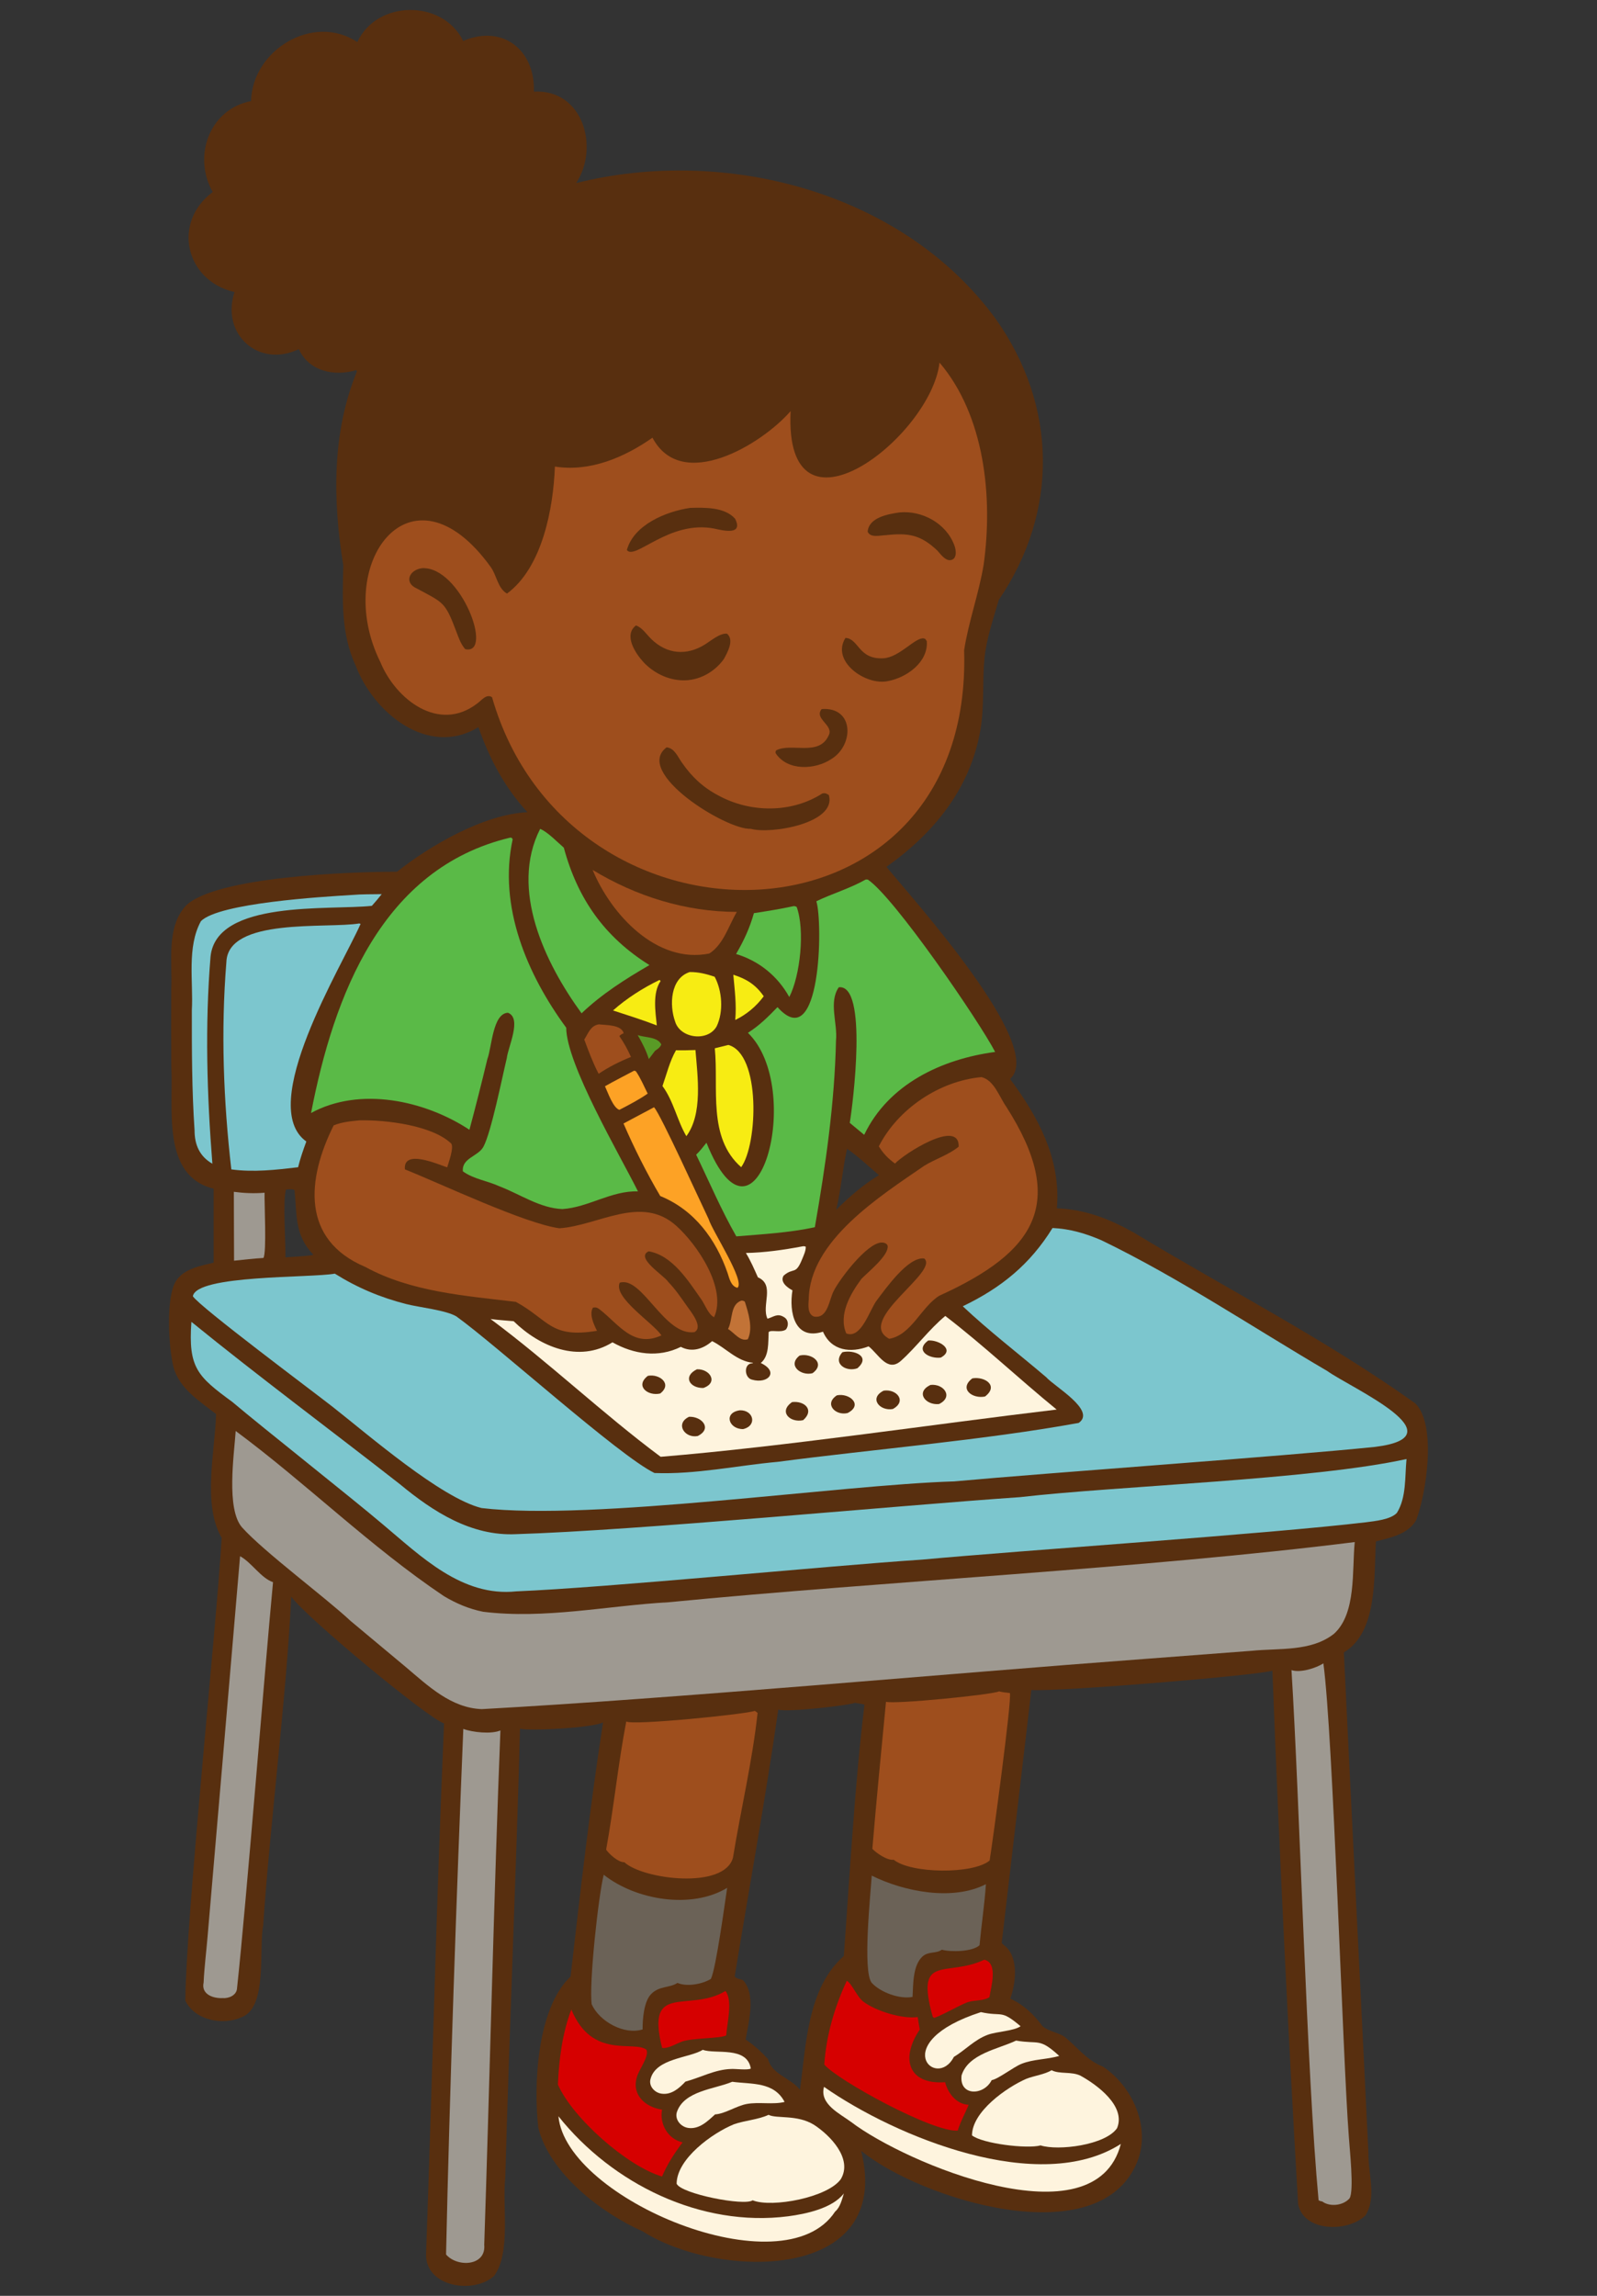 <?xml version="1.0" encoding="UTF-8"?>
<svg id="Layer_1" xmlns="http://www.w3.org/2000/svg" width="80" height="115" version="1.1" viewBox="0 0 80 115">
  <rect x="0" y="0" width="80" height="115" fill="#333333" stroke="none"/>
  <!-- Generator: Adobe Illustrator 29.4.0, SVG Export Plug-In . SVG Version: 2.1.0 Build 152)  -->
  <defs>
    <style>
      .st0 {
        fill: #9e4e1d;
      }

      .st1 {
        fill: #fef4df;
      }

      .st2 {
        fill: #d60000;
      }

      .st3 {
        fill: #fda225;
      }

      .st4 {
        fill: #c27337;
      }

      .st5 {
        fill: #9e9991;
      }

      .st6 {
        fill: #5aba47;
      }

      .st7 {
        fill: #582f0f;
      }

      .st8 {
        fill: #f7ec13;
      }

      .st9 {
        fill: #6b6257;
      }

      .st10 {
        fill: #fef4de;
      }

      .st11 {
        fill: #599a26;
      }

      .st12 {
        fill: #7cc6ce;
      }
    </style>
  </defs>
  <path class="st1" d="M39.1,104.8c.4.2,1.4,0,2.2.5.6.4,1.3,1.1,1.5,1.8v.8c-.4.6-1.4.8-2,1-.5,0-1.8.4-2.3,0-.5.3-1.8,0-2.4-.2-.4,0-1.1-.2-1.3-.6v-.4c.4-1,1.8-2.2,2.8-2.5.5-.2,1.2-.2,1.7-.4h-.2Z"/>
  <path class="st1" d="M28.8,104.9c.3.3.5.6.8.9.5.5,1,1,1.5,1.4,2.5,1.9,5.8,3,8.9,2.6.9,0,2.2-.4,2.7-1.1,0,.3-.2.7-.4.9,0,.2-.3.4-.4.6-.9.8-2.4.9-3.5.9-3.3-.2-6.5-1.8-8.7-4.2-.5-.5-.9-1.1-.9-1.9h0v-.1Z"/>
  <path class="st7" d="M17.902,2.103c.981-2.118,4.275-2.14,5.302-.051,1.974-.851,3.614.463,3.539,2.538,2.451-.133,3.299,2.771,2.121,4.58,7.457-1.869,16.356.43,21.01,6.796,3.104,4.371,3.16,9.669.159,14.085-.268.922-.625,1.968-.717,2.923-.115,1.193,0,2.388-.202,3.578-.499,2.941-2.328,5.184-4.708,6.868,1.245,1.54,8.033,9.007,6.191,10.627,1.419,1.901,2.557,4.027,2.346,6.478,1.415.053,2.632.53,3.852,1.215,4.641,2.806,9.72,5.416,14.108,8.562,1.097,1.108.518,4.611.032,5.857-.42.701-1.28.862-2.01,1.052-.106,1.76.095,4.548-1.606,5.559.331,6.931.896,18.118,1.231,25.078-.021,1.014.423,2.214-.149,3.123-.867.849-3.083.847-3.373-.562-.514-8.817-.955-17.91-1.288-26.728-.552.225-10.737,1.07-12.076.972l-1.484,12.662c.018.06.165.155.21.2.643.601.491,1.847.218,2.597.671.309,1.172.782,1.606,1.37.264.255.778.326,1.101.53.643.519,1.124,1.197,1.928,1.502,1.495.991,2.425,3.063,1.718,4.791-1.934,4.675-10.908,1.823-13.822-.569,1.637,6.594-7.157,6.453-10.949,4.031-2.063-.911-4.662-2.903-5.225-5.192-.242-2.125-.071-5.984,1.616-7.566.485-4.196.979-8.566,1.629-12.736-.451.268-3.743.456-4.161.315-.171,6.673-.557,15.77-.737,22.472-.16,1.444.294,3.779-.563,4.945-1.03.926-3.446.553-3.406-1.097.319-8.854.517-17.726.901-26.581-.806-.254-6.869-5.276-7.657-6.352-.204,4.645-1.098,11.808-1.403,16.465-.23,1.215.225,4.085-1.06,4.596-.949.437-2.361.171-2.841-.824.051-4.323,1.551-18.631,1.823-23.18-.974-1.661-.339-4.299-.281-6.201-.83-.647-1.866-1.293-2.139-2.373-.235-.926-.389-3.436.118-4.273.379-.626,1.241-.782,1.898-.935v-3.707c-2.619-.648-2.014-4.005-2.12-6.105-.01-1.297-.011-2.594-.003-3.891.064-1.364-.266-3.076.723-4.171,1.469-1.472,8.302-1.715,10.585-1.709,1.672-1.325,4.365-2.882,6.536-2.983-1.144-1.238-1.904-2.682-2.458-4.26-2.515,1.532-5.255-.717-6.151-3.09-.738-1.579-.657-3.32-.617-5.014-.528-3.232-.579-6.642.685-9.719l-.033-.062c-1.098.33-2.366.067-2.88-1.049-2.017.964-3.914-.754-3.222-2.859-2.466-.569-3.136-3.493-1.09-5.013-1.016-1.778-.173-4.153,1.92-4.555.06-2.559,3.114-4.417,5.322-2.957ZM38.987,85.631c-.641,4.466-1.457,8.926-2.184,13.372.141.16.282.097.431.199.642.73.266,2.09.117,2.959.422.278.779.612,1.121.977.201.786,1.135.94,1.601,1.542.306-2.232.372-5.104,2.197-6.7.287-3.908.555-8.711,1.036-12.595-.162-.052-.317-.054-.478-.092-.271.131-3.516.496-3.84.338ZM14.324,59.588c-.167.58-.008,2.648-.026,3.397.03-.01,1.428-.08,1.395-.14-.958-.997-.813-2.035-.938-3.233-.144-.066-.279-.04-.431-.024ZM42.431,57.544c-.222,1.011-.303,2.046-.542,3.054.655-.645,1.351-1.261,2.144-1.732-.517-.432-1.046-.948-1.602-1.322Z"/>
  <path class="st0" d="M47.065,18.163c2.263,2.659,2.681,6.747,2.21,10.119-.238,1.447-.753,2.839-.978,4.285.466,15.385-19.795,15.799-23.649,2.357-.281-.19-.53.165-.746.317-1.915,1.472-4.075-.197-4.85-2.08-2.424-4.896,1.536-10.278,5.521-4.772.311.419.354,1.079.825,1.344,1.774-1.315,2.32-4.273,2.399-6.362,1.759.278,3.476-.458,4.888-1.446,1.461,2.763,5.475.337,6.92-1.333-.343,7.025,7.029,1.3,7.46-2.428Z"/>
  <path class="st7" d="M33.394,37.433c.405.048.56.483.772.776.484.699,1.054,1.235,1.813,1.633,1.607.881,3.67.895,5.213-.096.15-.035.208.003.327.077.414,1.416-2.918,1.977-3.91,1.693-1.215.069-5.895-2.829-4.215-4.082Z"/>
  <path class="st7" d="M31.855,31.329c.314.102.534.451.766.678.787.772,1.783.851,2.707.266.283-.179.746-.571,1.092-.531.372.312.027.933-.159,1.268-.47.663-1.263,1.097-2.082,1.068-.74-.02-1.465-.387-1.961-.928-.401-.444-.985-1.339-.362-1.821Z"/>
  <path class="st7" d="M34.568,25.441c.728-.02,1.732-.048,2.255.541.424.844-.58.598-1.055.493-2.258-.432-3.964,1.616-4.366,1.076.347-1.27,1.97-1.932,3.165-2.11Z"/>
  <path class="st7" d="M42.354,31.953c.675.043.636,1.075,1.882,1.022.821-.035,1.615-1.071,2.04-.995.097.017.098.063.15.139.082,1.046-1.011,1.825-1.943,1.997-1.104.244-2.875-.986-2.129-2.164Z"/>
  <path class="st7" d="M21.143,28.461c1.926-.109,3.615,4.376,2.16,4.056-.227-.27-.321-.554-.443-.878-.564-1.5-.64-1.441-1.973-2.157-.68-.299-.375-.947.256-1.021Z"/>
  <path class="st7" d="M45.06,25.668c1.132-.108,2.329.543,2.739,1.627.108.259.163.756-.227.765-.249-.006-.462-.312-.617-.481-.846-.803-1.462-.893-2.58-.772-.281.005-.773.153-.911-.176.061-.716,1.028-.881,1.597-.963Z"/>
  <path class="st7" d="M41.16,35.518c1.632-.124,1.632,1.808.483,2.504-.815.541-2.18.603-2.774-.272-.037-.084-.019-.083.009-.162.754-.399,2.141.316,2.625-.733.303-.529-.746-.837-.344-1.337Z"/>
  <path class="st12" d="M52.726,61.512c.86.037,1.667.274,2.452.615,3.85,1.859,7.618,4.385,11.314,6.55,1.212.864,6.675,3.268,2.389,3.799-4.711.482-16.198,1.282-21.079,1.728-5.761.172-18.123,1.992-23.678,1.335-2.036-.503-5.668-3.664-7.461-5.07-1.014-.795-6.635-4.985-7.002-5.538.178-1.082,5.892-.911,7.112-1.133,1.133.709,2.29,1.196,3.588,1.526.635.161,1.997.306,2.502.617,2.006,1.438,8.16,6.995,9.923,7.843,2.058.081,4.128-.375,6.177-.56,4.819-.635,10.299-1.081,15.073-1.949.899-.623-1.226-1.828-1.627-2.29-1.384-1.178-2.861-2.309-4.18-3.553,1.929-.928,3.367-2.095,4.496-3.919Z"/>
  <path class="st5" d="M11.806,71.678c3.557,2.637,6.751,5.803,10.429,8.272.616.368,1.26.644,1.967.784,3.089.381,6.218-.305,9.307-.478,10.738-1.047,23.778-1.686,34.355-3.013-.142,1.424.087,3.573-1.037,4.593-1.148.907-2.753.714-4.126.854,0,0-5.36.407-5.36.407-9.961.739-23.364,1.971-33.202,2.514-1.536-.052-2.69-1.161-3.799-2.098,0,0-2.784-2.324-2.784-2.324-1.232-1.155-4.317-3.443-5.43-4.679-.806-.921-.399-3.646-.319-4.831Z"/>
  <path class="st12" d="M9.588,66.212c3.351,2.726,7.032,5.462,10.447,8.134,1.664,1.377,3.572,2.608,5.818,2.501,6.168-.193,18.926-1.42,25.245-1.854,4.895-.566,14.636-.87,19.36-1.909-.088.893.002,1.92-.484,2.7-.319.334-1.094.407-1.543.467-4.926.585-17.136,1.402-22.261,1.873-4.754.312-15.699,1.399-20.307,1.588-2.725.287-4.766-1.748-6.7-3.367-1.581-1.342-5.988-4.822-7.526-6.122-1.746-1.28-2.214-1.708-2.049-4.012Z"/>
  <path class="st6" d="M25.556,41.957l.072.008c.018.027.046.048.053.08-.726,3.348.713,6.753,2.683,9.434.006,1.824,2.688,6.374,3.594,8.198-1.333-.042-2.479.8-3.784.886-1.128-.042-2.12-.746-3.155-1.139-.597-.277-1.294-.36-1.832-.751-.063-.677.77-.741,1.033-1.238.394-.746.935-3.471,1.168-4.434.06-.558.772-1.995.058-2.271-.769.03-.808,1.733-1.032,2.319-.284,1.185-.583,2.365-.898,3.542-2.239-1.474-5.486-2.176-7.934-.84,1.14-5.89,3.548-12.264,9.974-13.793Z"/>
  <path class="st10" d="M40.168,62.437c.082-.019.116-.019.195.01.01.204-.106.44-.181.626-.333.824-.424.388-.928.825-.196.317.192.605.443.735-.179,1.088.103,2.532,1.53,2.072.419.965,1.391,1.08,2.285.735.482.371.937,1.322,1.612.731.78-.695,1.416-1.583,2.23-2.254,1.925,1.475,3.697,3.156,5.578,4.689-6.277.746-13.594,1.85-19.837,2.366-2.918-2.171-5.595-4.73-8.521-6.902.383.051.771.075,1.156.11,1.307,1.278,3.257,2.106,4.952,1.058,1.074.604,2.298.785,3.424.227.553.292,1.125.103,1.567-.287.705.353,1.231.999,2.04,1.085l-.008.024c-.466-.007-.428.737-.03.822.8.228,1.365-.398.435-.835.427-.35.366-1.03.395-1.548.118-.137.602.054.865-.13.152-.194.128-.497-.1-.623-.338-.209-.522,0-.825.081-.312-.668.393-1.694-.479-2.072-.185-.416-.363-.83-.601-1.219.953-.021,1.869-.152,2.805-.327Z"/>
  <path class="st7" d="M48.709,69.043c.63-.108,1.337.372.635.909-.63.131-1.33-.384-.635-.909Z"/>
  <path class="st7" d="M46.614,69.372c.66-.076,1.168.598.425.958-.675.071-1.202-.595-.425-.958Z"/>
  <path class="st7" d="M34.519,70.967c.637-.026,1.182.592.431.965-.657.125-1.147-.628-.431-.965Z"/>
  <path class="st7" d="M40.057,67.9c.597-.146,1.326.388.645.885-.582.151-1.277-.396-.645-.885Z"/>
  <path class="st7" d="M44.267,69.659c.647-.1,1.18.529.457.92-.655.115-1.212-.546-.457-.92Z"/>
  <path class="st7" d="M41.924,69.893c.63-.13,1.33.479.536.887-.61.149-1.197-.46-.536-.887Z"/>
  <path class="st7" d="M42.201,67.732c.576-.137,1.447.207.747.806-.559.202-1.259-.238-.747-.806Z"/>
  <path class="st7" d="M39.679,70.232c.625-.077,1.135.398.554.905-.657.148-1.251-.428-.554-.905Z"/>
  <path class="st7" d="M32.455,68.916c.577-.114,1.244.404.616.886-.619.144-1.28-.379-.616-.886Z"/>
  <path class="st7" d="M37.061,70.643c.692-.022.883.773.165.941-.72.009-.998-.823-.165-.941Z"/>
  <path class="st7" d="M34.911,68.589c.653-.029,1.092.667.321.936-.686.012-1.043-.582-.321-.936Z"/>
  <path class="st7" d="M46.494,67.148c.502-.053,1.384.447.631.856-.568.067-1.314-.342-.631-.856Z"/>
  <path class="st0" d="M18.039,56.118c1.293-.026,3.615.25,4.565,1.164.143.218-.133.944-.203,1.192-.49-.165-2.218-.929-2.117.101,1.796.716,6.008,2.717,7.737,2.95,1.945-.126,4.093-1.705,5.855-.125,1.051.94,2.549,3.141,1.896,4.58-.291-.137-.461-.646-.649-.905-.649-.924-1.44-2.194-2.63-2.396-.691.321.769,1.204.981,1.532.353.365.641.789.932,1.203.192.277.842,1.049.385,1.312-1.511.216-2.623-2.828-3.747-2.474-.337.74,1.665,2.005,2.091,2.637-1.403.65-2.14-.555-3.08-1.288-.131-.1-.191-.127-.351-.102-.205.329.05.859.201,1.162-2.337.386-2.385-.527-4.062-1.45-2.528-.305-5.249-.495-7.543-1.749-3.224-1.361-2.931-4.395-1.586-7.09.414-.173.881-.212,1.324-.256Z"/>
  <path class="st6" d="M43.37,44.055l.099.003c1.318.865,5.603,7.128,6.381,8.634-2.678.359-5.343,1.609-6.559,4.152l-.723-.599c.154-.923.924-6.968-.551-6.791-.517.75-.051,1.805-.139,2.667-.068,3.143-.521,6.259-1.059,9.351-1.295.279-2.617.349-3.934.459-.748-1.305-1.356-2.736-2.012-4.092.192-.178.352-.396.517-.599,2.514,6.282,4.953-2.707,2.077-5.505.576-.367,1.009-.8,1.481-1.287,2.186,2.451,2.279-4.261,1.946-5.303.82-.396,1.672-.637,2.477-1.091Z"/>
  <path class="st0" d="M49.167,53.953c.636.156.891.989,1.239,1.481,3.078,4.818,1.484,7.275-3.354,9.47-.915.573-1.388,1.959-2.506,2.158-1.724-.905,2.523-3.358,1.753-4.023-.799-.107-1.925,1.502-2.369,2.085-.364.462-.775,1.965-1.537,1.669-.406-.938.21-1.995.763-2.737.348-.356,1.277-1.099,1.312-1.578.023-.183-.172-.245-.32-.239-.725.04-2.045,1.777-2.374,2.404-.246.452-.296,1.427-.998,1.305-.329-.122-.286-.578-.262-.863.034-2.939,3.592-5.181,5.785-6.691.529-.329,1.26-.563,1.725-.958.037-1.434-2.772.385-3.19.848-.345-.254-.584-.497-.811-.863.961-1.884,3.045-3.278,5.144-3.468Z"/>
  <path class="st12" d="M17.996,46.257l.068.021c-.929,2.103-5.238,9.106-2.719,10.901-.158.427-.304.846-.412,1.289-1.106.131-2.232.259-3.345.108-.396-3.428-.527-6.943-.248-10.382.073-2.252,5.037-1.667,6.657-1.938Z"/>
  <path class="st0" d="M50.05,84.719c.165.056.366.059.539.087.108.331-.871,7.509-1.015,8.39-.835.698-3.957.654-4.803-.04-.331.042-.857-.325-1.072-.547.206-2.457.447-4.911.684-7.365.423.132,5.34-.353,5.668-.524Z"/>
  <path class="st5" d="M23.209,86.602c.464.173,1.402.273,1.859.077-.306,7.557-.557,18.203-.811,25.763.098,1.08-1.356,1.138-1.912.487.172-7.983.535-18.343.864-26.327Z"/>
  <path class="st0" d="M37.805,85.7c.056.026.097.063.145.101-.259,2.412-.841,4.844-1.232,7.248-.429,1.609-4.508,1.096-5.442.231-.315.004-.74-.391-.913-.629.384-2.095.603-4.316,1.009-6.421.3.212,6.021-.367,6.433-.53Z"/>
  <path class="st5" d="M66.293,83.318c.49,3.616.966,19.717,1.275,23.707.029.518.278,2.737.034,3.094-.318.363-.986.44-1.373.15-.072,0-.112-.027-.176-.056-.598-6.419-.945-19.93-1.357-26.557.433.151,1.226-.095,1.596-.338Z"/>
  <path class="st5" d="M12.025,77.951c.579.312,1.04,1.092,1.652,1.301-.44,4.643-1.323,15.912-1.808,20.385-.047.322-.422.473-.721.449-.484.021-1.079-.196-.948-.781.035-.768.135-1.542.199-2.308.302-3.501,1.315-15.355,1.627-19.046Z"/>
  <path class="st9" d="M30.243,93.908c1.611,1.271,4.388,1.74,6.183.656-.118.776-.557,4.034-.814,4.559-.429.268-1.212.406-1.675.202-.4.266-.924.134-1.335.576-.35.376-.417,1.257-.411,1.754-.928.286-2.153-.391-2.55-1.256-.144-1.032.334-5.424.601-6.491Z"/>
  <path class="st10" d="M38.5,105.933c.399.205,1.422-.024,2.267.494.81.521,1.956,1.696,1.358,2.719-.639.925-3.453,1.457-4.423,1.069-.418.298-3.586-.326-3.807-.832.01-1.258,1.798-2.54,2.873-2.978.554-.194,1.216-.23,1.732-.472Z"/>
  <path class="st2" d="M28.62,100.654c1.04,2.532,3.146,1.527,3.767,2.022.135.359-.394.995-.485,1.38-.266.889.441,1.499,1.263,1.616-.134.725.291,1.476,1.029,1.64-.409.543-.765,1.089-1.03,1.711-1.757-.52-4.481-2.933-5.216-4.604.052-1.267.222-2.572.673-3.765Z"/>
  <path class="st2" d="M42.419,99.22c.256.131.501.797.834,1.047.61.461,1.936.878,2.718.768.027.209.069.418.105.626-.956,1.397-.628,2.771,1.267,2.638.144.547.562,1.108,1.179,1.13-.177.444-.405.83-.544,1.294-1.239.101-6.013-2.517-6.686-3.308.095-1.45.514-2.885,1.127-4.196Z"/>
  <path class="st6" d="M27.059,41.519c.394.167.852.659,1.184.94.693,2.564,2.035,4.472,4.29,5.883-1.208.7-2.386,1.448-3.4,2.415-1.827-2.505-3.614-6.208-2.074-9.239Z"/>
  <path class="st9" d="M43.67,93.952c1.632.81,4.058,1.279,5.718.428-.068,1.018-.226,2.041-.319,3.059-.354.329-1.44.347-1.89.223-.279.208-.667.07-.964.337-.498.448-.465,1.415-.502,2.027-.642.128-1.603-.224-2.044-.703-.468-.569-.06-4.446,0-5.37Z"/>
  <path class="st10" d="M52.679,103.699c.397.208,1.001.052,1.449.275.834.459,2.284,1.525,1.83,2.627-.586.853-2.952,1.145-3.83.864-.677.185-2.914-.088-3.437-.502.005-1.191,1.727-2.401,2.717-2.833.39-.155.932-.22,1.27-.432Z"/>
  <path class="st10" d="M41.278,104.532c3.611,2.523,10.798,5.467,14.869,2.859-1.292,4.988-10.827.946-13.498-1.09-.571-.426-1.611-.904-1.371-1.769Z"/>
  <path class="st12" d="M17.63,44.83c.493-.043.997-.033,1.492-.042-.158.201-.324.394-.494.586-2.127.231-7.796-.318-8.081,2.545-.285,3.432-.18,6.939.092,10.373-.643-.368-.893-.955-.893-1.673-.135-1.994-.138-4.016-.136-6.014.08-1.442-.26-3.161.456-4.465.918-.917,6.122-1.222,7.564-1.31Z"/>
  <path class="st10" d="M27.976,106.007c2.696,3.384,7.134,5.57,11.507,5.008.9-.119,2.22-.4,2.79-1.146-.093.298-.186.703-.438.909-2.578,3.944-13.487-.634-13.86-4.771Z"/>
  <path class="st0" d="M29.687,43.575c2.174,1.32,4.661,2.103,7.224,2.102-.411.698-.673,1.636-1.378,2.085-2.633.535-4.925-1.959-5.845-4.187Z"/>
  <path class="st3" d="M32.764,55.463c.331.353,2.361,4.833,2.735,5.602.183.601,1.859,3.131,1.44,3.443-.321-.085-.4-.454-.488-.732-.591-1.709-1.667-3.168-3.377-3.867-.676-1.144-1.312-2.412-1.84-3.632l1.53-.814Z"/>
  <path class="st8" d="M36.487,52.342c1.635.454,1.475,4.978.641,6.123-1.694-1.491-1.122-3.952-1.321-5.955l.681-.168Z"/>
  <path class="st6" d="M39.754,45.388c.059-.006.098.017.153.037.423,1.153.182,3.448-.369,4.517-.578-1.047-1.52-1.812-2.665-2.156.391-.672.682-1.296.893-2.045.666-.103,1.329-.208,1.988-.352Z"/>
  <path class="st2" d="M36.342,99.73c.383.495.071,1.623.038,2.222-.271.161-1.679.125-2.2.306-.28.097-.734.378-1.012.322-.838-3.335,1.331-1.739,3.174-2.85Z"/>
  <path class="st8" d="M34.549,48.691c.437-.007.839.096,1.25.234.379.701.452,1.752.103,2.481-.432.788-1.829.621-2.084-.239-.293-.817-.241-2.16.73-2.476Z"/>
  <path class="st2" d="M49.306,98.164c.707.162.337,1.361.26,1.874-.284.197-.759.14-1.093.252-.561.224-1.132.589-1.676.789l-.072-.052c-.897-3.217.67-1.961,2.581-2.863Z"/>
  <path class="st10" d="M36.68,104.277c.969.132,2.087-.014,2.623,1.01-.575.146-1.288-.01-1.897.103-.526.097-1.077.49-1.586.522-.373.342-.795.757-1.346.677-.367-.053-.682-.416-.567-.793.361-1.075,1.901-1.147,2.773-1.519Z"/>
  <path class="st10" d="M49.138,100.789c1.113.244.965-.157,1.987.706-.331.24-1.21.266-1.65.431-.661.247-1.107.752-1.693,1.107-.878,1.694-3.366-.718,1.356-2.244Z"/>
  <path class="st10" d="M50.899,102.214c1.149.2,1.146-.162,2.162.768-.618.185-1.291.153-1.9.401-.404.165-1.155.756-1.484.813-.394.784-1.631.812-1.509-.235.338-1.093,1.845-1.32,2.732-1.747Z"/>
  <path class="st10" d="M35.206,102.676c.62.235,2.211-.199,2.405.937-.134.095-.79.008-.99.024-.808.023-1.527.43-2.285.632-.313.332-.703.676-1.195.604-.344-.044-.655-.377-.554-.734.268-1.05,1.967-1.049,2.618-1.463Z"/>
  <path class="st5" d="M11.714,59.699c.506.067,1.031.09,1.539.045-.015.526.111,2.983-.056,3.268-.492.03-.981.084-1.472.137l-.011-3.45Z"/>
  <path class="st8" d="M33.862,52.608c.326.008.65,0,.976-.011.107,1.319.374,3.198-.456,4.315-.47-.804-.633-1.744-1.196-2.512.213-.608.357-1.227.676-1.792Z"/>
  <path class="st0" d="M29.996,51.311c.353.041,1.139.011,1.246.446-.095.039-.144.063-.215.142.234.34.413.667.58,1.044-.565.228-1.113.502-1.619.844-.287-.553-.505-1.132-.72-1.716.206-.318.309-.69.727-.76Z"/>
  <path class="st8" d="M33.042,49.084l.048.062c-.41.591-.256,1.542-.188,2.219-.687-.268-1.488-.52-2.193-.75.672-.602,1.519-1.14,2.333-1.531Z"/>
  <path class="st3" d="M31.767,53.63l.086.028c.236.339.405.751.592,1.121-.445.312-.938.564-1.419.814-.322-.11-.575-.875-.721-1.181.48-.273.975-.523,1.463-.782Z"/>
  <path class="st8" d="M36.734,48.826c.663.207,1.131.506,1.525,1.079-.378.506-.858.911-1.428,1.186.069-.769-.028-1.502-.097-2.265Z"/>
  <path class="st4" d="M37.133,65.15c.079-.008.109.01.177.049.179.554.422,1.335.151,1.885-.389.132-.684-.335-.991-.514.248-.467.093-1.212.663-1.421Z"/>
  <path class="st11" d="M31.945,51.848c.376.136.984.073,1.183.471-.076.167-.172.214-.315.318l-.311.413c-.131-.428-.335-.816-.557-1.202Z"/>
</svg>